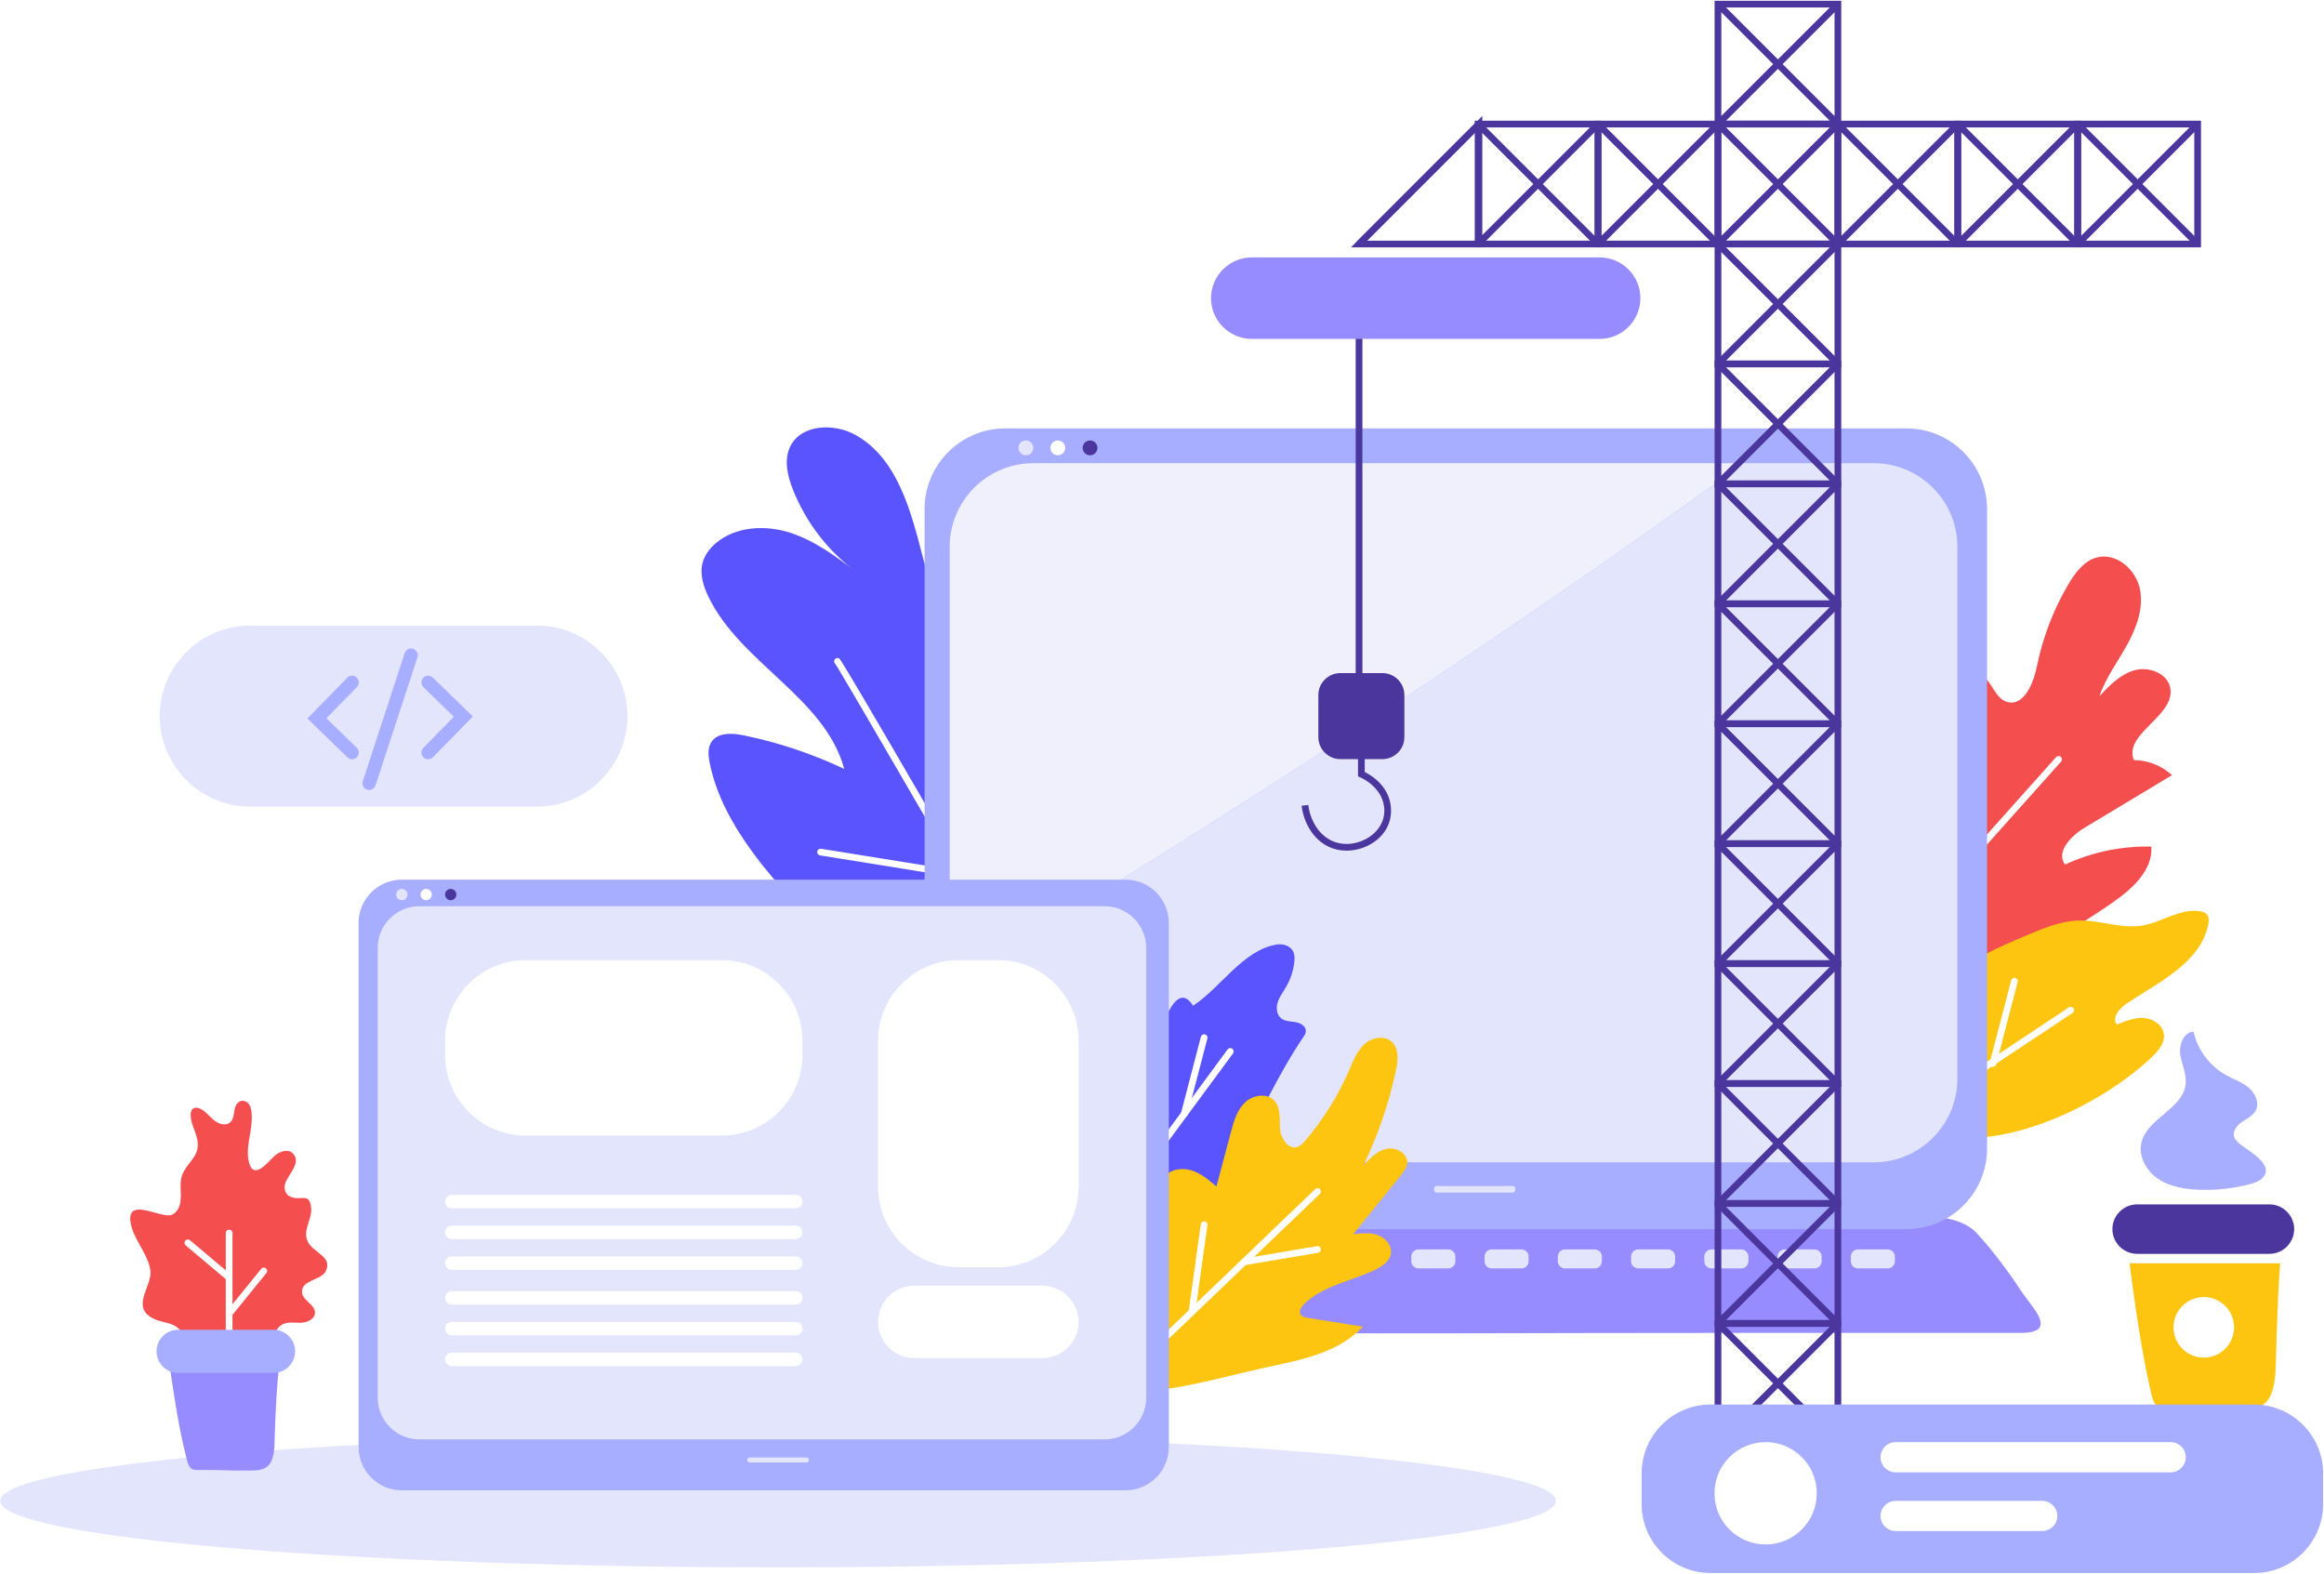 <svg width="1298" height="879" viewBox="0 0 1298 879" fill="none" xmlns="http://www.w3.org/2000/svg">
<rect x="0" y="0" width="1298" height="879" fill="#333333" stroke="none"/>
<g clip-path="url(#clip0_16_1336)">
<rect width="1298" height="879" fill="white"/>
<path d="M1204.11 784.63C1205.84 786.65 1208.2 786.69 1210.37 786.63C1222.92 786.3 1235.5 787.22 1248.05 787.15C1259.91 787.08 1269.72 788.18 1270.96 765.5C1271.22 760.72 1271.72 729.35 1273.49 705.49H1189.39C1192.56 729.83 1196.05 754.37 1201.32 777.49C1201.94 780.14 1202.65 782.92 1204.11 784.63Z" fill="#FDC510"/>
<path d="M1230.87 758.17C1240.21 758.17 1247.78 750.599 1247.78 741.26C1247.78 731.921 1240.21 724.35 1230.87 724.35C1221.53 724.35 1213.96 731.921 1213.96 741.26C1213.96 750.599 1221.53 758.17 1230.87 758.17Z" fill="white"/>
<path d="M1216.61 662.99C1212.43 662.03 1208.43 660.5 1204.92 658.04C1198.56 653.59 1194.24 645.55 1196.05 638.01C1199.32 624.4 1219.4 619.21 1220.75 605.28C1221.29 599.74 1218.52 594.45 1217.73 588.94C1216.94 583.43 1219.6 576.38 1225.16 576.17C1227.42 586.33 1234.21 595.4 1243.32 600.44C1247.55 602.78 1252.29 604.32 1255.99 607.43C1259.69 610.54 1262.11 616.02 1259.8 620.27C1258.21 623.21 1254.91 624.7 1252.14 626.59C1249.37 628.48 1246.79 631.69 1247.8 634.88C1248.3 636.46 1249.59 637.64 1250.85 638.73C1254.99 642.31 1270.36 650.07 1263.99 657.46C1262.05 659.71 1259.05 660.68 1256.17 661.42C1246.67 663.86 1236.8 664.85 1227 664.35C1223.53 664.16 1220.01 663.77 1216.61 662.99Z" fill="#A7ADFF"/>
<path d="M1267.53 700.22H1193.63C1186.03 700.22 1179.82 694 1179.82 686.41C1179.82 678.81 1186.04 672.6 1193.63 672.6H1267.53C1275.13 672.6 1281.34 678.82 1281.34 686.41C1281.34 694.01 1275.13 700.22 1267.53 700.22Z" fill="#4B369D"/>
<path d="M434.58 875.28C674.531 875.28 869.05 858.661 869.05 838.16C869.05 817.659 674.531 801.04 434.58 801.04C194.629 801.04 0.11 817.659 0.11 838.16C0.11 858.661 194.629 875.28 434.58 875.28Z" fill="#E3E5FC"/>
<path d="M1179.98 504.01C1190.85 496.41 1202.49 486.01 1201.55 472.78C1185 472.38 1168.38 475.85 1153.37 482.83C1148.08 475.82 1156.66 466.83 1164.18 462.31C1180.48 452.5 1196.79 442.69 1213.09 432.89C1207.37 427.59 1199.63 424.52 1191.83 424.47C1185.77 409.8 1214.77 400.05 1212.16 384.39C1210.79 376.17 1200.47 372.09 1192.42 374.24C1184.37 376.39 1178.23 382.74 1172.53 388.82C1176.14 378.48 1182.8 369.54 1188.1 359.95C1193.4 350.36 1197.44 339.28 1195.1 328.58C1192.76 317.88 1181.92 308.54 1171.31 311.28C1163.98 313.17 1159.01 319.86 1155.17 326.39C1146.81 340.59 1140.85 356.19 1137.61 372.34C1135.67 381.98 1130.02 395 1120.69 391.89C1115.65 390.21 1113.54 384.41 1110.25 380.24C1101.04 368.55 1080.84 370.97 1071.39 382.46C1061.94 393.95 1061.68 410.81 1066.46 424.9C1069.41 433.6 1073.36 444.93 1066.08 450.53C1058.91 456.05 1047.47 449.74 1039.83 454.57C1030.59 460.41 1035.74 474.34 1036.84 485.22C1038.15 498.18 1031.94 510.54 1026.8 522.5C1021.66 534.47 1017.47 548.28 1022.65 560.22C1038.23 596.12 1158.3 519.16 1179.98 504.01Z" fill="#F44E4E"/>
<path d="M1201.86 590.31C1205.47 586.86 1209.18 582.51 1208.57 577.55C1207.93 572.37 1202.54 568.85 1197.34 568.5C1192.13 568.15 1187.1 570.2 1182.29 572.2C1179.37 568.29 1183.73 563.12 1187.79 560.42C1205.9 548.36 1228.94 537.67 1233.35 516.36C1233.72 514.58 1233.9 512.59 1232.88 511.08C1231.87 509.58 1229.95 509 1228.16 508.78C1217.31 507.41 1207.43 515.02 1196.65 516.85C1184.79 518.86 1172.83 513.73 1160.8 514.08C1151.11 514.36 1141.92 518.16 1132.99 521.9C1116.39 528.85 1099.36 536.08 1086.52 548.68C1067.23 567.61 1039.9 622.57 1080.49 633.26C1119.73 643.61 1174.39 616.53 1201.86 590.31Z" fill="#FDC510"/>
<path d="M1055.7 531.19C1055.25 531.19 1054.81 531.03 1054.45 530.71C1053.68 530.02 1053.61 528.83 1054.3 528.06L1148.37 422.81C1149.06 422.04 1150.25 421.97 1151.02 422.66C1151.79 423.35 1151.86 424.54 1151.17 425.31L1057.1 530.56C1056.73 530.98 1056.22 531.19 1055.7 531.19Z" fill="white"/>
<path d="M1107.26 473.51C1106.33 473.51 1105.53 472.82 1105.4 471.87L1097.76 412.16C1097.63 411.13 1098.36 410.2 1099.38 410.06C1100.36 409.94 1101.34 410.65 1101.48 411.68L1109.12 471.39C1109.25 472.42 1108.52 473.35 1107.5 473.49C1107.42 473.5 1107.34 473.51 1107.26 473.51Z" fill="white"/>
<path d="M1050.07 636.64C1049.47 636.64 1048.87 636.35 1048.51 635.8C1047.94 634.94 1048.17 633.77 1049.04 633.2L1155.5 562.58C1156.35 562.01 1157.52 562.24 1158.1 563.11C1158.67 563.97 1158.44 565.14 1157.57 565.71L1051.11 636.33C1050.78 636.54 1050.42 636.64 1050.07 636.64Z" fill="white"/>
<path d="M1113.15 595.73C1113 595.73 1112.84 595.71 1112.68 595.67C1111.68 595.41 1111.08 594.39 1111.34 593.38L1123.29 547.47C1123.55 546.47 1124.57 545.86 1125.57 546.13C1126.57 546.39 1127.17 547.41 1126.91 548.42L1114.96 594.33C1114.75 595.17 1113.98 595.73 1113.15 595.73Z" fill="white"/>
<path d="M565.01 601.35C552.06 591.71 539.1 582.07 526.15 572.43C487.86 543.94 448.97 514.86 420.69 476.42C409.51 461.22 399.98 444.35 396.34 425.84C395.59 422.03 395.17 417.81 397.23 414.52C400.74 408.94 408.89 409.33 415.35 410.65C434.73 414.62 453.63 420.94 471.51 429.41C460.74 389.57 413.63 370.44 395.68 333.28C392.77 327.25 390.67 320.35 392.52 313.92C393.71 309.79 396.45 306.23 399.72 303.43C410.82 293.91 427.35 293.04 441.27 297.49C455.19 301.95 467.13 310.95 478.77 319.79C462.73 308.12 450.11 291.81 442.83 273.35C439.82 265.7 437.76 256.86 441.31 249.45C447.32 236.88 465.84 236.13 477.97 242.98C501.38 256.19 508.86 285.64 515.54 311.68C522.22 337.72 533.71 367.03 559.37 375.04C562.45 376 565.8 376.7 568.08 378.98C572.52 383.43 570.27 391.31 565.92 395.85C561.57 400.39 555.61 403.17 551.41 407.85C542 418.34 544.17 434.76 549.24 447.91C554.31 461.06 561.81 473.96 561.37 488.05C560.82 505.57 565.55 526.41 566.46 543.91C566.88 551.86 552.53 554.19 554.41 561.92C556.29 569.65 556.57 578.51 551.74 584.84C546.91 591.17 535.53 592.37 531.56 585.48" fill="#5A54FF"/>
<path d="M589.01 579.65C588.36 579.65 587.73 579.31 587.39 578.71C547.04 508.72 470.07 375.6 466.42 370.63C465.86 370.06 465.72 369.16 466.12 368.43C466.62 367.52 467.76 367.2 468.66 367.69C469.27 368.02 470.68 368.8 590.63 576.84C591.15 577.73 590.84 578.88 589.94 579.4C589.65 579.57 589.32 579.65 589.01 579.65Z" fill="white"/>
<path d="M537.49 490.46C537.39 490.46 537.29 490.45 537.19 490.44L458 477.69C456.98 477.53 456.28 476.56 456.45 475.54C456.61 474.52 457.6 473.82 458.59 473.99L537.78 486.74C538.8 486.9 539.5 487.87 539.33 488.89C539.19 489.81 538.39 490.46 537.49 490.46Z" fill="white"/>
<path d="M96.77 765.01C102.59 761.43 105.36 753.58 103.08 747.14C99.36 736.62 89.73 740.16 82.89 734.64C74.83 728.13 84.58 717.9 84.04 710.22C83.45 701.77 75.84 693.6 73.55 685.44C68.29 666.66 89.64 680.68 95.73 678.49C98.28 677.57 99.95 675.01 100.53 672.37C102.02 665.62 99.18 660.17 102.88 653.78C106.45 647.61 111.72 644.83 110.2 636.45C109.34 631.71 106.41 627.36 106.49 622.54C106.51 621.16 106.9 619.61 108.11 618.93C109.02 618.42 110.17 618.56 111.16 618.9C114.45 620.05 116.61 623.12 119.25 625.39C121.9 627.66 126.15 629.06 128.69 626.67C130.38 625.08 130.55 622.51 130.89 620.22C131.51 616.08 134.42 613.2 138.02 615.6C141.95 618.21 140.45 628.48 139.86 632.16C138.92 638 137.5 644.06 139.23 649.72C142.1 659.08 149.94 648.59 153.36 645.49C156.16 642.95 160.84 641.43 163.53 644.08C168.88 649.36 160.28 656.41 159.14 661.42C158.6 663.8 159.3 666.65 161.41 667.88C167.6 671.47 172.84 665.08 173.78 674.62C174.42 681.16 168.51 687.4 172.18 693.93C175.39 699.64 186.07 702.07 181.84 710.09C179.25 715.01 168.09 714.79 168.68 721.79C169.06 726.36 175.93 728.43 175.93 733.01C175.93 736.46 171.92 738.5 168.47 738.67C165.02 738.85 161.4 738.04 158.22 739.39C154.61 740.92 152.53 745.35 153.64 749.1C154.61 752.37 157.65 755.34 156.7 758.61C155.55 762.54 150.1 762.69 146.06 762.05C129.54 759.47 111.84 757.74 96.77 765.01Z" fill="#F44E4E"/>
<path d="M127.98 764.19C126.94 764.19 126.11 763.35 126.11 762.32V688.57C126.11 687.53 126.95 686.7 127.98 686.7C129.01 686.7 129.85 687.54 129.85 688.57V762.32C129.86 763.35 129.02 764.19 127.98 764.19Z" fill="white"/>
<path d="M127.98 735.48C127.56 735.48 127.15 735.34 126.8 735.06C126 734.41 125.87 733.23 126.53 732.43L145.88 708.58C146.54 707.77 147.72 707.66 148.52 708.31C149.32 708.96 149.45 710.14 148.79 710.94L129.44 734.79C129.07 735.25 128.53 735.48 127.98 735.48Z" fill="white"/>
<path d="M127.98 715.34C127.55 715.34 127.12 715.2 126.77 714.9L103.72 695.5C102.93 694.83 102.83 693.65 103.49 692.86C104.16 692.07 105.34 691.97 106.13 692.63L129.18 712.03C129.97 712.7 130.07 713.88 129.41 714.67C129.04 715.12 128.52 715.34 127.98 715.34Z" fill="white"/>
<path d="M93.54 754.67C96.57 774.83 99.31 795.91 104.41 815.36C104.83 816.98 105.33 818.68 106.36 819.72C107.57 820.95 109.23 820.97 110.75 820.94C119.55 820.74 128.37 821.3 137.18 821.25C145.5 821.21 152.38 821.88 153.25 808.06C153.55 803.27 154.31 754.67 158.73 754.67C158.7 754.67 93.54 754.67 93.54 754.67Z" fill="#978CFF"/>
<path d="M152.77 766.72H99.49C92.86 766.72 87.44 761.3 87.44 754.67C87.44 748.04 92.86 742.62 99.49 742.62H152.77C159.4 742.62 164.82 748.04 164.82 754.67C164.82 761.29 159.4 766.72 152.77 766.72Z" fill="#A7ADFF"/>
<path d="M1137.15 743C1135.42 743.86 1132.72 744.35 1128.77 744.35C1022.52 744.34 916.3 744.31 810.03 744.6C756.81 744.74 703.58 744.36 650.36 744.48C623.48 744.54 596.6 744.73 569.73 745.18C556.29 745.41 542.85 745.7 529.41 746.07C519.53 746.34 507.54 748.18 498.13 744.07C494.92 742.67 491.89 740.79 490.61 737.34C490.4 736.52 490.35 735.7 490.45 734.86C491.49 727.7 502.46 715.68 506.77 709.75C515.62 697.58 524.67 684.34 540.54 680.12C549.77 677.67 559.51 677.71 569.09 677.77C737.18 677.77 905.28 678.7 1073.36 679.22C1083.9 679.25 1096.91 680.8 1104.24 688.85C1113.56 699.08 1121.76 710.15 1129.3 721.61C1133.85 728.46 1144.75 739.23 1137.15 743Z" fill="#978CFF"/>
<path d="M1064.84 686.41H561.37C536.64 686.41 516.41 666.18 516.41 641.45V284.21C516.41 259.48 536.64 239.25 561.37 239.25H1064.85C1089.58 239.25 1109.81 259.48 1109.81 284.21V641.45C1109.81 666.18 1089.57 686.41 1064.84 686.41Z" fill="#A7ADFF"/>
<path d="M577.04 258.68C551.4 258.68 530.42 279.66 530.42 305.3V549.67C682.16 458.61 830.57 362.38 973.88 258.68L577.04 258.68Z" fill="#EFF0FC"/>
<path d="M1046.61 258.68H973.88C830.56 362.37 682.16 458.61 530.42 549.67V602.49C530.42 628.13 551.4 649.11 577.04 649.11H1046.61C1072.25 649.11 1093.23 628.13 1093.23 602.49V305.3C1093.23 279.66 1072.25 258.68 1046.61 258.68Z" fill="#E3E5FC"/>
<path d="M844.91 666.01H802.38C801.62 666.01 801 665.39 801 664.63V663.71C801 662.95 801.62 662.33 802.38 662.33H844.91C845.67 662.33 846.29 662.95 846.29 663.71V664.63C846.29 665.39 845.67 666.01 844.91 666.01Z" fill="#E3E5FC"/>
<path d="M572.99 254.26C575.276 254.26 577.13 252.406 577.13 250.12C577.13 247.834 575.276 245.98 572.99 245.98C570.704 245.98 568.85 247.834 568.85 250.12C568.85 252.406 570.704 254.26 572.99 254.26Z" fill="#E3E5FC"/>
<path d="M590.82 254.26C593.106 254.26 594.96 252.406 594.96 250.12C594.96 247.834 593.106 245.98 590.82 245.98C588.534 245.98 586.68 247.834 586.68 250.12C586.68 252.406 588.534 254.26 590.82 254.26Z" fill="white"/>
<path d="M608.81 254.26C611.096 254.26 612.95 252.406 612.95 250.12C612.95 247.834 611.096 245.98 608.81 245.98C606.524 245.98 604.67 247.834 604.67 250.12C604.67 252.406 606.524 254.26 608.81 254.26Z" fill="#4B369D"/>
<path d="M563.39 708.34H546.75C544.56 708.34 542.77 706.55 542.77 704.36V701.73C542.77 699.54 544.56 697.75 546.75 697.75H563.39C565.58 697.75 567.37 699.54 567.37 701.73V704.36C567.37 706.55 565.58 708.34 563.39 708.34Z" fill="#E3E5FC"/>
<path d="M604.3 708.34H587.66C585.47 708.34 583.68 706.55 583.68 704.36V701.73C583.68 699.54 585.47 697.75 587.66 697.75H604.3C606.49 697.75 608.28 699.54 608.28 701.73V704.36C608.29 706.55 606.49 708.34 604.3 708.34Z" fill="#E3E5FC"/>
<path d="M645.22 708.34H628.58C626.39 708.34 624.6 706.55 624.6 704.36V701.73C624.6 699.54 626.39 697.75 628.58 697.75H645.22C647.41 697.75 649.2 699.54 649.2 701.73V704.36C649.2 706.55 647.41 708.34 645.22 708.34Z" fill="#E3E5FC"/>
<path d="M686.13 708.34H669.49C667.3 708.34 665.51 706.55 665.51 704.36V701.73C665.51 699.54 667.3 697.75 669.49 697.75H686.13C688.32 697.75 690.11 699.54 690.11 701.73V704.36C690.11 706.55 688.32 708.34 686.13 708.34Z" fill="#E3E5FC"/>
<path d="M727.04 708.34H710.4C708.21 708.34 706.42 706.55 706.42 704.36V701.73C706.42 699.54 708.21 697.75 710.4 697.75H727.04C729.23 697.75 731.02 699.54 731.02 701.73V704.36C731.03 706.55 729.23 708.34 727.04 708.34Z" fill="#E3E5FC"/>
<path d="M767.96 708.34H751.32C749.13 708.34 747.34 706.55 747.34 704.36V701.73C747.34 699.54 749.13 697.75 751.32 697.75H767.96C770.15 697.75 771.94 699.54 771.94 701.73V704.36C771.94 706.55 770.15 708.34 767.96 708.34Z" fill="#E3E5FC"/>
<path d="M808.87 708.34H792.23C790.04 708.34 788.25 706.55 788.25 704.36V701.73C788.25 699.54 790.04 697.75 792.23 697.75H808.87C811.06 697.75 812.85 699.54 812.85 701.73V704.36C812.85 706.55 811.06 708.34 808.87 708.34Z" fill="#E3E5FC"/>
<path d="M849.79 708.34H833.15C830.96 708.34 829.17 706.55 829.17 704.36V701.73C829.17 699.54 830.96 697.75 833.15 697.75H849.79C851.98 697.75 853.77 699.54 853.77 701.73V704.36C853.77 706.55 851.98 708.34 849.79 708.34Z" fill="#E3E5FC"/>
<path d="M890.7 708.34H874.06C871.87 708.34 870.08 706.55 870.08 704.36V701.73C870.08 699.54 871.87 697.75 874.06 697.75H890.7C892.89 697.75 894.68 699.54 894.68 701.73V704.36C894.68 706.55 892.89 708.34 890.7 708.34Z" fill="#E3E5FC"/>
<path d="M931.61 708.34H914.97C912.78 708.34 910.99 706.55 910.99 704.36V701.73C910.99 699.54 912.78 697.75 914.97 697.75H931.61C933.8 697.75 935.59 699.54 935.59 701.73V704.36C935.6 706.55 933.8 708.34 931.61 708.34Z" fill="#E3E5FC"/>
<path d="M972.53 708.34H955.89C953.7 708.34 951.91 706.55 951.91 704.36V701.73C951.91 699.54 953.7 697.75 955.89 697.75H972.53C974.72 697.75 976.51 699.54 976.51 701.73V704.36C976.51 706.55 974.72 708.34 972.53 708.34Z" fill="#E3E5FC"/>
<path d="M1013.44 708.34H996.8C994.61 708.34 992.82 706.55 992.82 704.36V701.73C992.82 699.54 994.61 697.75 996.8 697.75H1013.44C1015.63 697.75 1017.42 699.54 1017.42 701.73V704.36C1017.42 706.55 1015.63 708.34 1013.44 708.34Z" fill="#E3E5FC"/>
<path d="M1054.35 708.34H1037.71C1035.52 708.34 1033.73 706.55 1033.73 704.36V701.73C1033.73 699.54 1035.52 697.75 1037.71 697.75H1054.35C1056.54 697.75 1058.33 699.54 1058.33 701.73V704.36C1058.34 706.55 1056.55 708.34 1054.35 708.34Z" fill="#E3E5FC"/>
<path d="M299.87 450.5H139.78C111.96 450.5 89.2 427.74 89.2 399.92C89.2 372.1 111.96 349.34 139.78 349.34H299.87C327.69 349.34 350.45 372.1 350.45 399.92C350.45 427.73 327.69 450.5 299.87 450.5Z" fill="#E3E5FC"/>
<path d="M196.64 424.02C195.7 424.02 194.76 423.67 194.03 422.96L171.69 401.24L193.96 378.48C195.41 377 197.78 376.97 199.26 378.42C200.74 379.87 200.76 382.24 199.32 383.72L182.3 401.11L199.25 417.59C200.73 419.03 200.76 421.4 199.32 422.89C198.6 423.64 197.62 424.02 196.64 424.02Z" fill="#A7ADFF"/>
<path d="M239.13 424.02C238.19 424.02 237.24 423.67 236.51 422.95C235.03 421.5 235.01 419.13 236.45 417.65L253.47 400.26L236.52 383.78C235.04 382.34 235.01 379.97 236.45 378.48C237.89 376.99 240.26 376.96 241.75 378.4L264.09 400.12L241.82 422.88C241.08 423.64 240.11 424.02 239.13 424.02Z" fill="#A7ADFF"/>
<path d="M206.19 441.16C205.81 441.16 205.41 441.1 205.02 440.97C203.06 440.33 201.98 438.21 202.63 436.24L226.03 364.75C226.67 362.78 228.77 361.7 230.76 362.36C232.72 363 233.8 365.12 233.15 367.09L209.75 438.58C209.24 440.15 207.77 441.16 206.19 441.16Z" fill="#A7ADFF"/>
<path fill-rule="evenodd" clip-rule="evenodd" d="M1091.59 138.14H1162.32V67.41H1091.59V138.14ZM1158.57 134.39H1095.34V71.16H1158.57V134.39Z" fill="#4B369D"/>
<rect x="1092.14" y="134.945" width="94.719" height="3.75" transform="rotate(-45 1092.14 134.945)" fill="#4B369D"/>
<rect x="1092.14" y="70.613" width="3.75" height="94.719" transform="rotate(-45 1092.14 70.613)" fill="#4B369D"/>
<path fill-rule="evenodd" clip-rule="evenodd" d="M1158.57 138.14H1229.3V67.41H1158.57V138.14ZM1225.55 134.39H1162.32V71.16H1225.55V134.39Z" fill="#4B369D"/>
<rect x="1159.11" y="134.944" width="94.719" height="3.75" transform="rotate(-45 1159.11 134.944)" fill="#4B369D"/>
<rect x="1159.11" y="70.612" width="3.75" height="94.719" transform="rotate(-45 1159.11 70.612)" fill="#4B369D"/>
<path fill-rule="evenodd" clip-rule="evenodd" d="M957.64 807.92H1028.37V737.19H957.64V807.92ZM1024.62 804.17H961.39V740.94H1024.62V804.17Z" fill="#4B369D"/>
<rect x="958.172" y="804.723" width="94.719" height="3.75" transform="rotate(-45 958.172 804.723)" fill="#4B369D"/>
<rect x="958.179" y="740.398" width="3.75" height="94.719" transform="rotate(-45 958.179 740.398)" fill="#4B369D"/>
<path fill-rule="evenodd" clip-rule="evenodd" d="M957.64 740.94H1028.37V670.21H957.64V740.94ZM1024.62 737.19H961.39V673.96H1024.62V737.19Z" fill="#4B369D"/>
<rect x="958.171" y="737.744" width="94.719" height="3.75" transform="rotate(-45 958.171 737.744)" fill="#4B369D"/>
<rect x="958.178" y="673.419" width="3.75" height="94.719" transform="rotate(-45 958.178 673.419)" fill="#4B369D"/>
<path fill-rule="evenodd" clip-rule="evenodd" d="M957.64 673.96H1028.37V603.23H957.64V673.96ZM1024.62 670.22H961.39V606.99H1024.62V670.22Z" fill="#4B369D"/>
<rect x="958.177" y="670.772" width="94.719" height="3.75" transform="rotate(-45 958.177 670.772)" fill="#4B369D"/>
<rect x="958.177" y="606.44" width="3.75" height="94.719" transform="rotate(-45 958.177 606.44)" fill="#4B369D"/>
<path fill-rule="evenodd" clip-rule="evenodd" d="M957.64 606.98H1028.37V536.25H957.64V606.98ZM1024.62 603.24H961.39V540.01H1024.62V603.24Z" fill="#4B369D"/>
<rect x="958.176" y="603.793" width="94.719" height="3.75" transform="rotate(-45 958.176 603.793)" fill="#4B369D"/>
<rect x="958.176" y="539.461" width="3.75" height="94.719" transform="rotate(-45 958.176 539.461)" fill="#4B369D"/>
<path fill-rule="evenodd" clip-rule="evenodd" d="M957.64 540.01H1028.37V469.28H957.64V540.01ZM1024.62 536.26H961.39V473.03H1024.62V536.26Z" fill="#4B369D"/>
<rect x="958.175" y="536.814" width="94.719" height="3.75" transform="rotate(-45 958.175 536.814)" fill="#4B369D"/>
<rect x="958.175" y="472.482" width="3.75" height="94.719" transform="rotate(-45 958.175 472.482)" fill="#4B369D"/>
<path fill-rule="evenodd" clip-rule="evenodd" d="M957.64 473.03H1028.37V402.3H957.64V473.03ZM1024.62 469.28H961.39V406.05H1024.62V469.28Z" fill="#4B369D"/>
<rect x="958.174" y="469.835" width="94.719" height="3.75" transform="rotate(-45 958.174 469.835)" fill="#4B369D"/>
<rect x="958.174" y="405.503" width="3.75" height="94.719" transform="rotate(-45 958.174 405.503)" fill="#4B369D"/>
<path fill-rule="evenodd" clip-rule="evenodd" d="M957.64 406.05H1028.37V335.32H957.64V406.05ZM1024.62 402.3H961.39V339.07H1024.62V402.3Z" fill="#4B369D"/>
<rect x="958.174" y="402.856" width="94.719" height="3.75" transform="rotate(-45 958.174 402.856)" fill="#4B369D"/>
<rect x="958.181" y="338.531" width="3.75" height="94.719" transform="rotate(-45 958.181 338.531)" fill="#4B369D"/>
<path fill-rule="evenodd" clip-rule="evenodd" d="M957.64 339.07H1028.37V268.34H957.64V339.07ZM1024.62 335.32H961.39V272.09H1024.62V335.32Z" fill="#4B369D"/>
<rect x="958.18" y="335.884" width="94.719" height="3.75" transform="rotate(-45 958.18 335.884)" fill="#4B369D"/>
<rect x="958.18" y="271.552" width="3.75" height="94.719" transform="rotate(-45 958.18 271.552)" fill="#4B369D"/>
<path fill-rule="evenodd" clip-rule="evenodd" d="M957.64 272.09H1028.37V201.36H957.64V272.09ZM1024.62 268.35H961.39V205.12H1024.62V268.35Z" fill="#4B369D"/>
<rect x="958.179" y="268.905" width="94.719" height="3.75" transform="rotate(-45 958.179 268.905)" fill="#4B369D"/>
<rect x="958.179" y="204.573" width="3.75" height="94.719" transform="rotate(-45 958.179 204.573)" fill="#4B369D"/>
<path fill-rule="evenodd" clip-rule="evenodd" d="M957.64 205.12H1028.37V134.39H957.64V205.12ZM1024.62 201.37H961.39V138.14H1024.62V201.37Z" fill="#4B369D"/>
<rect x="958.178" y="201.926" width="94.719" height="3.75" transform="rotate(-45 958.178 201.926)" fill="#4B369D"/>
<rect x="958.178" y="137.594" width="3.75" height="94.719" transform="rotate(-45 958.178 137.594)" fill="#4B369D"/>
<path fill-rule="evenodd" clip-rule="evenodd" d="M957.64 138.14H1028.37V67.41H957.64V138.14ZM1024.62 134.39H961.39V71.16H1024.62V134.39Z" fill="#4B369D"/>
<rect x="958.177" y="134.947" width="94.719" height="3.75" transform="rotate(-45 958.177 134.947)" fill="#4B369D"/>
<rect x="958.177" y="70.615" width="3.75" height="94.719" transform="rotate(-45 958.177 70.615)" fill="#4B369D"/>
<path fill-rule="evenodd" clip-rule="evenodd" d="M957.64 71.16H1028.37V0.43H957.64V71.16ZM1024.62 67.41H961.39V4.18H1024.62V67.41Z" fill="#4B369D"/>
<rect x="958.176" y="67.968" width="94.719" height="3.75" transform="rotate(-45 958.176 67.968)" fill="#4B369D"/>
<rect x="958.183" y="3.643" width="3.75" height="94.719" transform="rotate(-45 958.183 3.643)" fill="#4B369D"/>
<path fill-rule="evenodd" clip-rule="evenodd" d="M1024.61 138.14H1095.34V67.41H1024.61V138.14ZM1091.6 134.39H1028.37V71.16H1091.6V134.39Z" fill="#4B369D"/>
<rect x="1025.16" y="134.946" width="94.719" height="3.75" transform="rotate(-45 1025.16 134.946)" fill="#4B369D"/>
<rect x="1025.16" y="70.614" width="3.75" height="94.719" transform="rotate(-45 1025.16 70.614)" fill="#4B369D"/>
<path fill-rule="evenodd" clip-rule="evenodd" d="M890.66 138.14H961.39V67.41H890.66V138.14ZM957.64 134.39H894.41V71.16H957.64V134.39Z" fill="#4B369D"/>
<rect x="891.205" y="134.941" width="94.719" height="3.75" transform="rotate(-45 891.205 134.941)" fill="#4B369D"/>
<rect x="891.198" y="70.616" width="3.75" height="94.719" transform="rotate(-45 891.198 70.616)" fill="#4B369D"/>
<path fill-rule="evenodd" clip-rule="evenodd" d="M823.68 138.14H894.41V67.41H823.68V138.14ZM890.66 134.39H827.43V71.16H890.66V134.39Z" fill="#4B369D"/>
<rect x="824.226" y="134.942" width="94.719" height="3.75" transform="rotate(-45 824.226 134.942)" fill="#4B369D"/>
<rect x="824.219" y="70.617" width="3.75" height="94.719" transform="rotate(-45 824.219 70.617)" fill="#4B369D"/>
<path fill-rule="evenodd" clip-rule="evenodd" d="M754.53 138.14H827.9V64.77L754.53 138.14ZM824.15 134.39H763.57L824.15 73.81V134.39Z" fill="#4B369D"/>
<rect x="757.717" y="134.941" width="94.719" height="3.75" transform="rotate(-45 757.717 134.941)" fill="#4B369D"/>
<rect x="757.18" y="169.75" width="3.75" height="236.17" fill="#4B369D"/>
<path d="M772.13 423.93H748.57C741.84 423.93 736.33 418.42 736.33 411.69V388.13C736.33 381.4 741.84 375.89 748.57 375.89H772.13C778.86 375.89 784.37 381.4 784.37 388.13V411.69C784.37 418.42 778.86 423.93 772.13 423.93Z" fill="#4B369D"/>
<path d="M752.11 475.05C736.94 475.05 728.45 462.08 726.98 449.98L730.7 449.53C731.98 460.04 739.23 471.31 752.11 471.31C752.16 471.31 752.21 471.31 752.25 471.31C762.35 471.24 773.17 463.8 773.18 452.83C773.18 439.64 759.79 434.15 759.66 434.09L758.48 433.62V416.21H762.23V431.14C765.93 432.96 776.93 439.48 776.93 452.82C776.93 466.45 764.13 474.97 752.28 475.05C752.22 475.05 752.16 475.05 752.11 475.05Z" fill="#4B369D"/>
<path d="M893.44 189.27H699.14C686.62 189.27 676.38 179.03 676.38 166.51C676.38 153.99 686.62 143.75 699.14 143.75H893.44C905.96 143.75 916.2 153.99 916.2 166.51C916.19 179.03 905.95 189.27 893.44 189.27Z" fill="#978CFF"/>
<path d="M1259.09 878.44H955.29C934.17 878.44 916.88 861.16 916.88 840.03V822.79C916.88 801.67 934.16 784.38 955.29 784.38H1259.09C1280.21 784.38 1297.5 801.66 1297.5 822.79V840.03C1297.49 861.15 1280.21 878.44 1259.09 878.44Z" fill="#A7ADFF"/>
<path d="M1212.37 822.23H1058.74C1054.1 822.23 1050.31 818.44 1050.31 813.8C1050.31 809.16 1054.1 805.37 1058.74 805.37H1212.37C1217.01 805.37 1220.8 809.16 1220.8 813.8C1220.8 818.44 1217.01 822.23 1212.37 822.23Z" fill="white"/>
<path d="M1140.64 855.02H1058.74C1054.1 855.02 1050.31 851.23 1050.31 846.59C1050.31 841.95 1054.1 838.16 1058.74 838.16H1140.64C1145.28 838.16 1149.07 841.95 1149.07 846.59C1149.07 851.22 1145.28 855.02 1140.64 855.02Z" fill="white"/>
<path d="M986.14 862.51C1001.92 862.51 1014.71 849.719 1014.71 833.94C1014.71 818.161 1001.92 805.37 986.14 805.37C970.361 805.37 957.57 818.161 957.57 833.94C957.57 849.719 970.361 862.51 986.14 862.51Z" fill="white"/>
<path d="M609.04 691.99C607.33 692.71 605.63 693.43 603.92 694.15C606.57 673.03 606.65 651.72 607.5 630.48C607.77 623.75 605.69 609.54 611.74 606.56C619.57 602.7 628.85 610.67 636.78 607.09C645.74 603.04 644.07 592.59 645.8 584.61C647.25 577.94 656.31 545.48 666.33 561.65C681.45 551.96 694.38 530.29 713.25 527.45C716.69 526.93 720.66 528.2 722.23 531.31C723.15 533.14 723.12 535.29 722.89 537.33C722.35 542.19 720.78 546.93 718.32 551.15C716.68 553.97 714.62 556.6 713.63 559.71C712.64 562.82 713.01 566.68 715.57 568.7C717.8 570.46 720.91 570.33 723.7 570.82C726.49 571.32 729.63 573.27 729.34 576.09C729.23 577.21 728.58 578.19 727.95 579.13C699.6 621.06 686.26 672.21 646.13 705.27C640.05 710.28 633.23 715 625.4 715.88C616.24 716.91 607.16 712.37 600.62 705.87C594.08 699.38 589.68 691.09 585.48 682.89" fill="#5A54FF"/>
<path d="M712.16 762.54C729.95 758.84 748.8 754.17 761.19 740.88C750.88 739.23 740.57 737.58 730.26 735.93C728.87 735.71 727.32 735.39 726.51 734.23C725.19 732.34 726.76 729.8 728.42 728.2C739.03 717.95 754.71 715.47 768.02 709.12C771.96 707.24 776.13 704.44 776.82 700.12C777.54 695.58 773.82 691.28 769.48 689.73C765.15 688.18 760.38 688.7 755.81 689.24C764.67 678.29 773.53 667.34 782.4 656.39C784.03 654.37 785.73 652.19 785.95 649.61C786.41 644.22 779.85 640.44 774.55 641.53C769.25 642.62 765.22 646.8 761.55 650.77C769.66 633.94 775.75 616.13 779.65 597.86C780.85 592.27 781.48 585.51 777.21 581.71C773.01 577.98 766.06 579.44 761.94 583.25C757.81 587.06 755.74 592.52 753.52 597.68C747.35 611.98 739 625.34 728.85 637.16C727.69 638.51 726.44 639.89 724.77 640.48C719.65 642.3 715.35 635.86 714.93 630.45C714.51 625.03 715.47 618.86 711.86 614.8C707.74 610.16 699.7 611.43 695.26 615.76C690.82 620.08 689.05 626.39 687.45 632.38C684.77 642.45 682.09 652.51 679.41 662.58C675.07 658.87 670.54 655.06 665.05 653.48C659.56 651.9 652.8 653.21 649.73 658.03C648.17 660.48 647.75 663.45 647.18 666.29C642.2 691.21 623.65 711.56 617.34 736.18C612.62 754.59 619.08 778.84 641.99 776.82C664.77 774.77 689.58 767.24 712.16 762.54Z" fill="#FDC510"/>
<path d="M628.6 770.09C628.11 770.09 627.62 769.9 627.25 769.51C626.54 768.76 626.56 767.58 627.31 766.86L734.54 664.08C735.29 663.36 736.47 663.39 737.19 664.13C737.9 664.88 737.88 666.06 737.13 666.78L629.9 769.56C629.54 769.91 629.07 770.09 628.6 770.09Z" fill="white"/>
<path d="M665.74 734.49C665.65 734.49 665.56 734.48 665.48 734.47C664.46 734.33 663.74 733.38 663.88 732.36L670.67 683.65C670.81 682.62 671.78 681.91 672.78 682.05C673.8 682.19 674.52 683.14 674.38 684.16L667.59 732.87C667.46 733.81 666.66 734.49 665.74 734.49Z" fill="white"/>
<path d="M694.84 706.59C693.94 706.59 693.15 705.94 693 705.03C692.83 704.01 693.52 703.04 694.53 702.87L735.52 695.91C736.54 695.76 737.51 696.42 737.68 697.45C737.85 698.47 737.16 699.44 736.15 699.61L695.16 706.57C695.06 706.58 694.95 706.59 694.84 706.59Z" fill="white"/>
<path d="M615.88 685.79C615.49 685.79 615.1 685.67 614.77 685.42C613.94 684.81 613.76 683.63 614.37 682.8L685.65 586.05C686.26 585.21 687.44 585.04 688.27 585.65C689.1 586.26 689.28 587.44 688.67 588.27L617.38 685.02C617.02 685.52 616.46 685.79 615.88 685.79Z" fill="white"/>
<path d="M661.42 623.97C661.27 623.97 661.11 623.95 660.95 623.91C659.95 623.65 659.35 622.63 659.61 621.62L670.72 578.99C670.98 577.99 672 577.39 673 577.65C674 577.91 674.6 578.93 674.34 579.94L663.23 622.57C663.01 623.42 662.26 623.97 661.42 623.97Z" fill="white"/>
<path d="M628.73 832.27H224.35C211.11 832.27 200.28 821.44 200.28 808.2V515.34C200.28 502.1 211.11 491.27 224.35 491.27H628.73C641.97 491.27 652.8 502.1 652.8 515.34V808.2C652.8 821.44 641.97 832.27 628.73 832.27Z" fill="#A7ADFF"/>
<path d="M616.98 803.83H234.15C221.4 803.83 210.97 793.4 210.97 780.65V529.27C210.97 516.52 221.4 506.09 234.15 506.09H616.99C629.74 506.09 640.17 516.52 640.17 529.27V780.65C640.16 793.4 629.73 803.83 616.98 803.83Z" fill="#E3E5FC"/>
<path d="M450.44 816.72H418.7C417.93 816.72 417.3 816.09 417.3 815.32C417.3 814.55 417.93 813.92 418.7 813.92H450.44C451.21 813.92 451.84 814.55 451.84 815.32C451.85 816.09 451.22 816.72 450.44 816.72Z" fill="#E3E5FC"/>
<path d="M224.43 502.73C226.175 502.73 227.59 501.315 227.59 499.57C227.59 497.825 226.175 496.41 224.43 496.41C222.685 496.41 221.27 497.825 221.27 499.57C221.27 501.315 222.685 502.73 224.43 502.73Z" fill="#E3E5FC"/>
<path d="M238.02 502.73C239.765 502.73 241.18 501.315 241.18 499.57C241.18 497.825 239.765 496.41 238.02 496.41C236.275 496.41 234.86 497.825 234.86 499.57C234.86 501.315 236.275 502.73 238.02 502.73Z" fill="white"/>
<path d="M251.74 502.73C253.485 502.73 254.9 501.315 254.9 499.57C254.9 497.825 253.485 496.41 251.74 496.41C249.995 496.41 248.58 497.825 248.58 499.57C248.58 501.315 249.995 502.73 251.74 502.73Z" fill="#4B369D"/>
<path d="M444.44 674.77H252.34C250.28 674.77 248.59 673.08 248.59 671.02C248.59 668.96 250.28 667.27 252.34 667.27H444.44C446.5 667.27 448.19 668.96 448.19 671.02C448.19 673.08 446.51 674.77 444.44 674.77Z" fill="white"/>
<path d="M444.44 691.96H252.34C250.28 691.96 248.59 690.27 248.59 688.21C248.59 686.15 250.28 684.46 252.34 684.46H444.44C446.5 684.46 448.19 686.15 448.19 688.21C448.19 690.27 446.51 691.96 444.44 691.96Z" fill="white"/>
<path d="M444.44 709.15H252.34C250.28 709.15 248.59 707.46 248.59 705.4C248.59 703.34 250.28 701.65 252.34 701.65H444.44C446.5 701.65 448.19 703.34 448.19 705.4C448.19 707.46 446.51 709.15 444.44 709.15Z" fill="white"/>
<path d="M444.44 728.53H252.34C250.28 728.53 248.59 726.84 248.59 724.78C248.59 722.72 250.28 721.03 252.34 721.03H444.44C446.5 721.03 448.19 722.72 448.19 724.78C448.19 726.84 446.51 728.53 444.44 728.53Z" fill="white"/>
<path d="M444.44 745.72H252.34C250.28 745.72 248.59 744.03 248.59 741.97C248.59 739.91 250.28 738.22 252.34 738.22H444.44C446.5 738.22 448.19 739.91 448.19 741.97C448.19 744.03 446.51 745.72 444.44 745.72Z" fill="white"/>
<path d="M444.44 762.91H252.34C250.28 762.91 248.59 761.22 248.59 759.16C248.59 757.1 250.28 755.41 252.34 755.41H444.44C446.5 755.41 448.19 757.1 448.19 759.16C448.19 761.22 446.51 762.91 444.44 762.91Z" fill="white"/>
<path d="M293.55 634.14H403.23C427.96 634.14 448.19 613.91 448.19 589.18V581.14C448.19 556.41 427.96 536.18 403.23 536.18H293.55C268.82 536.18 248.59 556.41 248.59 581.14V589.18C248.58 613.91 268.82 634.14 293.55 634.14Z" fill="white"/>
<path d="M535.38 707.7H557.46C582.19 707.7 602.42 687.47 602.42 662.74V581.14C602.42 556.41 582.19 536.18 557.46 536.18H535.38C510.65 536.18 490.42 556.41 490.42 581.14V662.74C490.41 687.47 510.65 707.7 535.38 707.7Z" fill="white"/>
<path d="M510.64 758.43H582.21C593.33 758.43 602.43 749.33 602.43 738.21C602.43 727.09 593.33 717.99 582.21 717.99H510.64C499.52 717.99 490.42 727.09 490.42 738.21C490.41 749.34 499.51 758.43 510.64 758.43Z" fill="white"/>
</g>
<defs>
<clipPath id="clip0_16_1336">
<rect width="1298" height="879" fill="white"/>
</clipPath>
</defs>
</svg>
